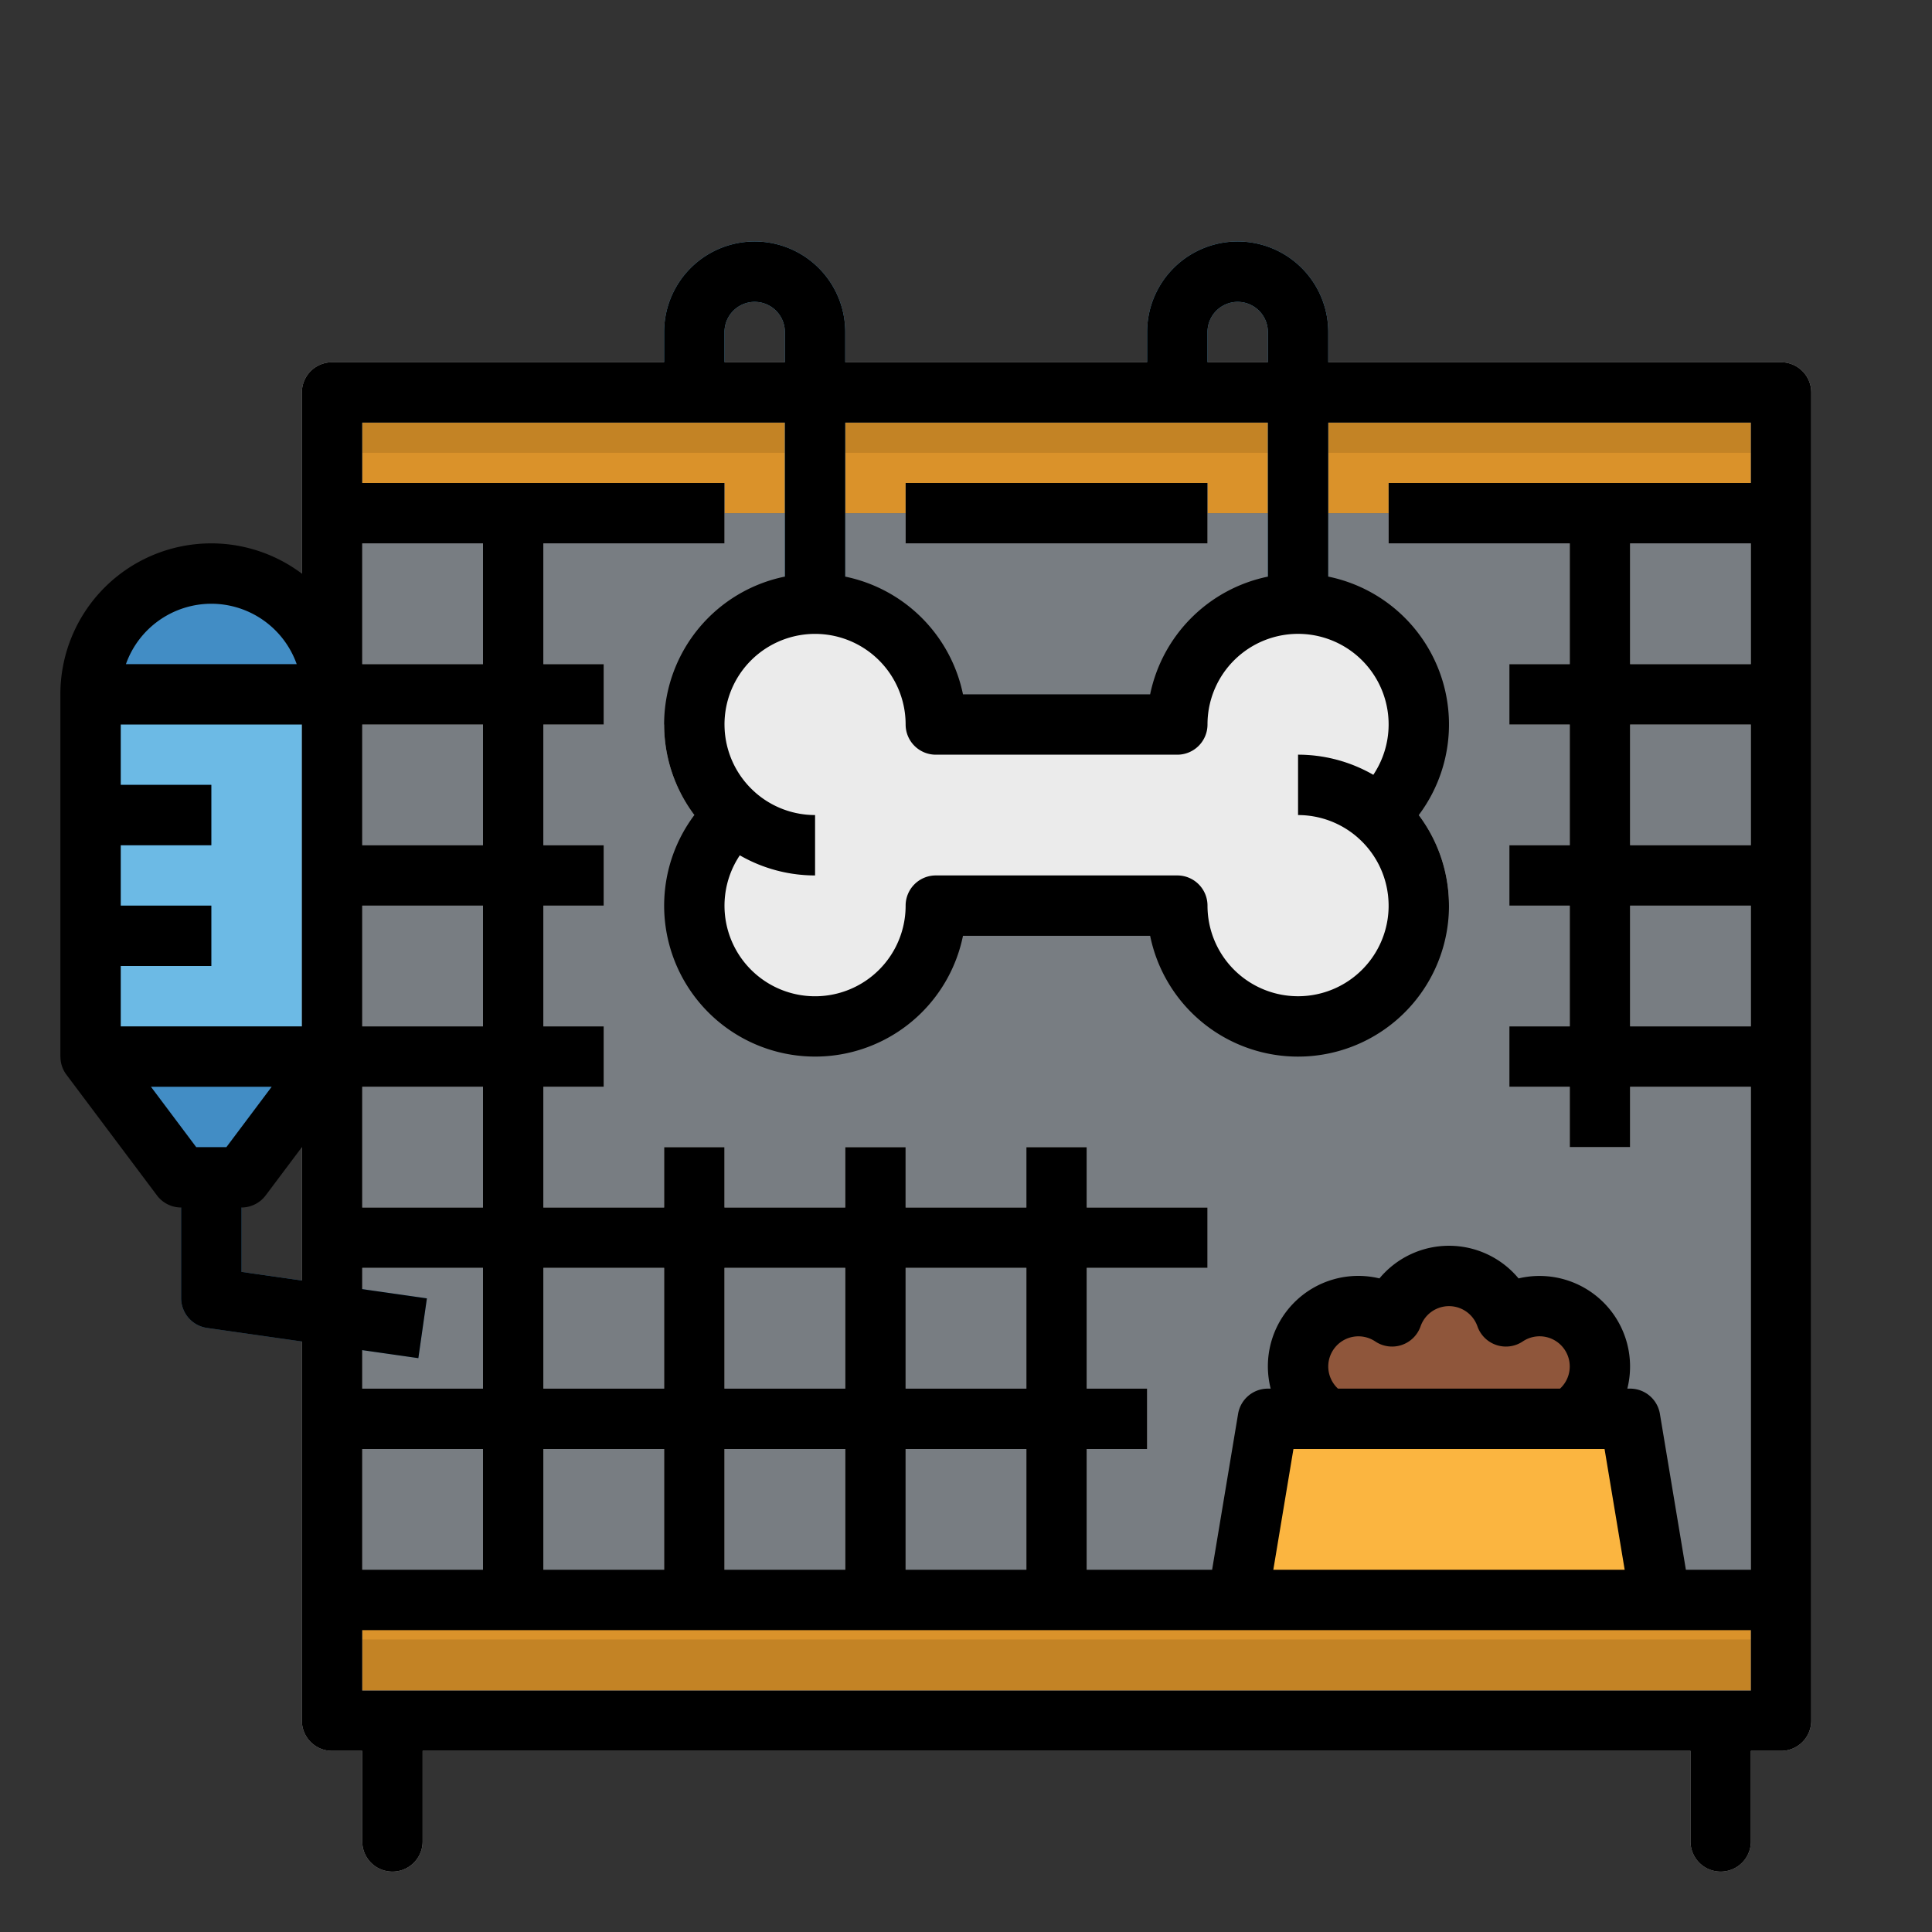 <svg height="512" viewBox="0 0 512 512" width="512" xmlns="http://www.w3.org/2000/svg"><rect x="0" y="0" width="512" height="512" fill="#333333" stroke="none"/><g id="filled_outline" data-name="filled outline"><path d="m88 136h384v320h-384z" fill="#787d82"/><path d="m110.868 359.919-56-8a8 8 0 0 1 -6.868-7.919v-40h16v33.062l49.132 7.019z" fill="#3775a4"/><path d="m456 496a8 8 0 0 1 -8-8v-32a8 8 0 0 1 16 0v32a8 8 0 0 1 -8 8z" fill="#c3c3c3"/><path d="m104 496a8 8 0 0 1 -8-8v-32a8 8 0 0 1 16 0v32a8 8 0 0 1 -8 8z" fill="#c3c3c3"/><path d="m88 104h384v32h-384z" fill="#da922a"/><path d="m88 104h384v16h-384z" fill="#c38325"/><g fill="#c3c3c3"><path d="m400 176h72v16h-72z"/><path d="m400 224h72v16h-72z"/><path d="m400 272h72v16h-72z"/><path d="m88 320h232v16h-232z"/><path d="m88 368h216v16h-216z"/><path d="m88 176h72v16h-72z"/><path d="m88 224h72v16h-72z"/><path d="m88 272h72v16h-72z"/></g><path d="m24 184h64v96h-64z" fill="#6cbae5"/><path d="m56 152a32 32 0 0 1 32 32 0 0 0 0 1 0 0h-64a0 0 0 0 1 0 0 32 32 0 0 1 32-32z" fill="#428dc5"/><path d="m64 312h-16l-24-32h64z" fill="#428dc5"/><path d="m24 208h32v16h-32z" fill="#428dc5"/><path d="m24 240h32v16h-32z" fill="#428dc5"/><path d="m440 424h-112l8-48h96z" fill="#fbb540"/><path d="m416 376a16 16 0 1 0 -16.913-27.147 15.98 15.98 0 0 0 -30.174 0 16 16 0 1 0 -16.913 27.147z" fill="#8f563b"/><path d="m88 128h104v16h-104z" fill="#c3c3c3"/><path d="m368 128h104v16h-104z" fill="#c3c3c3"/><path d="m88 424h384v32h-384z" fill="#da922a"/><path d="m88 434.471h384v20.946h-384z" fill="#c38325"/><path d="m240 128h80v16h-80z" fill="#c3c3c3"/><path d="m128 136h16v288h-16z" fill="#dbdbdb"/><path d="m176 304h16v120h-16z" fill="#dbdbdb"/><path d="m224 304h16v120h-16z" fill="#dbdbdb"/><path d="m272 304h16v120h-16z" fill="#dbdbdb"/><path d="m416 136h16v168h-16z" fill="#dbdbdb"/><path d="m472 464h-384a8 8 0 0 1 -8-8v-352a8 8 0 0 1 8-8h384a8 8 0 0 1 8 8v352a8 8 0 0 1 -8 8zm-376-16h368v-336h-368z" fill="#c3c3c3"/><path d="m224 168h-16v-80a8 8 0 0 0 -16 0v8h-16v-8a24 24 0 0 1 48 0z" fill="#6cbae5"/><path d="m352 168h-16v-80a8 8 0 0 0 -16 0v8h-16v-8a24 24 0 0 1 48 0z" fill="#6cbae5"/><path d="m365.155 216a32 32 0 1 0 -53.155-24h-64a32 32 0 1 0 -53.155 24 32 32 0 1 0 53.155 24h64a32 32 0 1 0 53.155-24z" fill="#ebebeb"/><path d="m216 232a40.045 40.045 0 0 1 -40-40h16a24.027 24.027 0 0 0 24 24z" fill="#dbdbdb"/><path d="m384 240h-16a24.027 24.027 0 0 0 -24-24v-16a40.045 40.045 0 0 1 40 40z" fill="#dbdbdb"/><path d="m17.6 284.8 24 32a8 8 0 0 0 6.4 3.2v24a8 8 0 0 0 6.868 7.919l25.132 3.591v100.49a8 8 0 0 0 8 8h8v24a8 8 0 0 0 16 0v-24h336v24a8 8 0 0 0 16 0v-24h8a8 8 0 0 0 8-8v-352a8 8 0 0 0 -8-8h-120v-8a24 24 0 0 0 -48 0v8h-80v-8a24 24 0 0 0 -48 0v8h-88a8 8 0 0 0 -8 8v48.022a39.978 39.978 0 0 0 -64 31.978v96h.017a7.979 7.979 0 0 0 1.583 4.8zm446.4-12.8h-32v-32h32zm0-48h-32v-32h32zm0-48h-32v-32h32zm-144-88a8 8 0 0 1 16 0v8h-16zm-96 24h112v40.813a40.118 40.118 0 0 0 -31.2 31.187h-49.6a40.118 40.118 0 0 0 -31.2-31.187zm16 80a8 8 0 0 0 8 8h64a8 8 0 0 0 8-8 24 24 0 1 1 43.941 13.333 39.967 39.967 0 0 0 -19.941-5.333v16a23.968 23.968 0 0 1 15.8 5.941c.02.019.038.04.059.059a24 24 0 1 1 -39.859 18 8 8 0 0 0 -8-8h-64a8 8 0 0 0 -8 8 24 24 0 1 1 -43.941-13.333 39.967 39.967 0 0 0 19.941 5.333v-16a23.968 23.968 0 0 1 -15.8-5.941c-.02-.019-.038-.04-.059-.059a24 24 0 1 1 39.859-18zm-48-104a8 8 0 0 1 16 0v8h-16zm-96 24h112v40.805a39.99 39.99 0 0 0 -23.989 63.195 40 40 0 1 0 71.189 32h49.6a40 40 0 1 0 71.185-32 39.99 39.99 0 0 0 -23.985-63.195v-40.805h112v16h-96v16h48v32h-16v16h16v32h-16v16h16v32h-16v16h16v16h16v-16h32v128h-17.222l-6.886-41.315a8 8 0 0 0 -7.892-6.685h-.742a24 24 0 0 0 -28.826-29.208 23.961 23.961 0 0 0 -36.864 0 23.958 23.958 0 0 0 -28.826 29.208h-.742a8 8 0 0 0 -7.892 6.685l-6.886 41.315h-33.222v-32h16v-16h-16v-32h32v-16h-32v-16h-16v16h-32v-16h-16v16h-32v-16h-16v16h-32v-32h16v-16h-16v-32h16v-16h-16v-32h16v-16h-16v-32h48v-16h-96zm329.223 272 5.334 32h-93.114l5.334-32zm-73.223-21.859a8 8 0 0 1 12.451-6.648 8 8 0 0 0 12.012-3.993 7.98 7.98 0 0 1 15.074 0 8 8 0 0 0 12.012 3.993 7.991 7.991 0 0 1 9.875 12.507h-58.848a8.021 8.021 0 0 1 -2.576-5.859zm-112 5.859v-32h32v32zm32 16v32h-32v-32zm-80-16v-32h32v32zm32 16v32h-32v-32zm-80-16v-32h32v32zm32 16v32h-32v-32zm-80-240h32v32h-32zm0 48h32v32h-32zm0 48h32v32h-32zm0 48h32v32h-32zm0 69.8 14.868 2.124 2.264-15.838-17.132-2.453v-5.633h32v32h-32zm0 26.2h32v32h-32zm0 48h368v16h-368zm-44-128-12-16h32l-12 16zm28 35.347-16-2.285v-17.062a8 8 0 0 0 6.4-3.2l9.6-12.8zm-24-179.347a24.042 24.042 0 0 1 22.629 16h-45.258a24.042 24.042 0 0 1 22.629-16zm-24 96h24v-16h-24v-16h24v-16h-24v-16h48v80h-48z"/><path d="m240 128h80v16h-80z"/></g></svg>